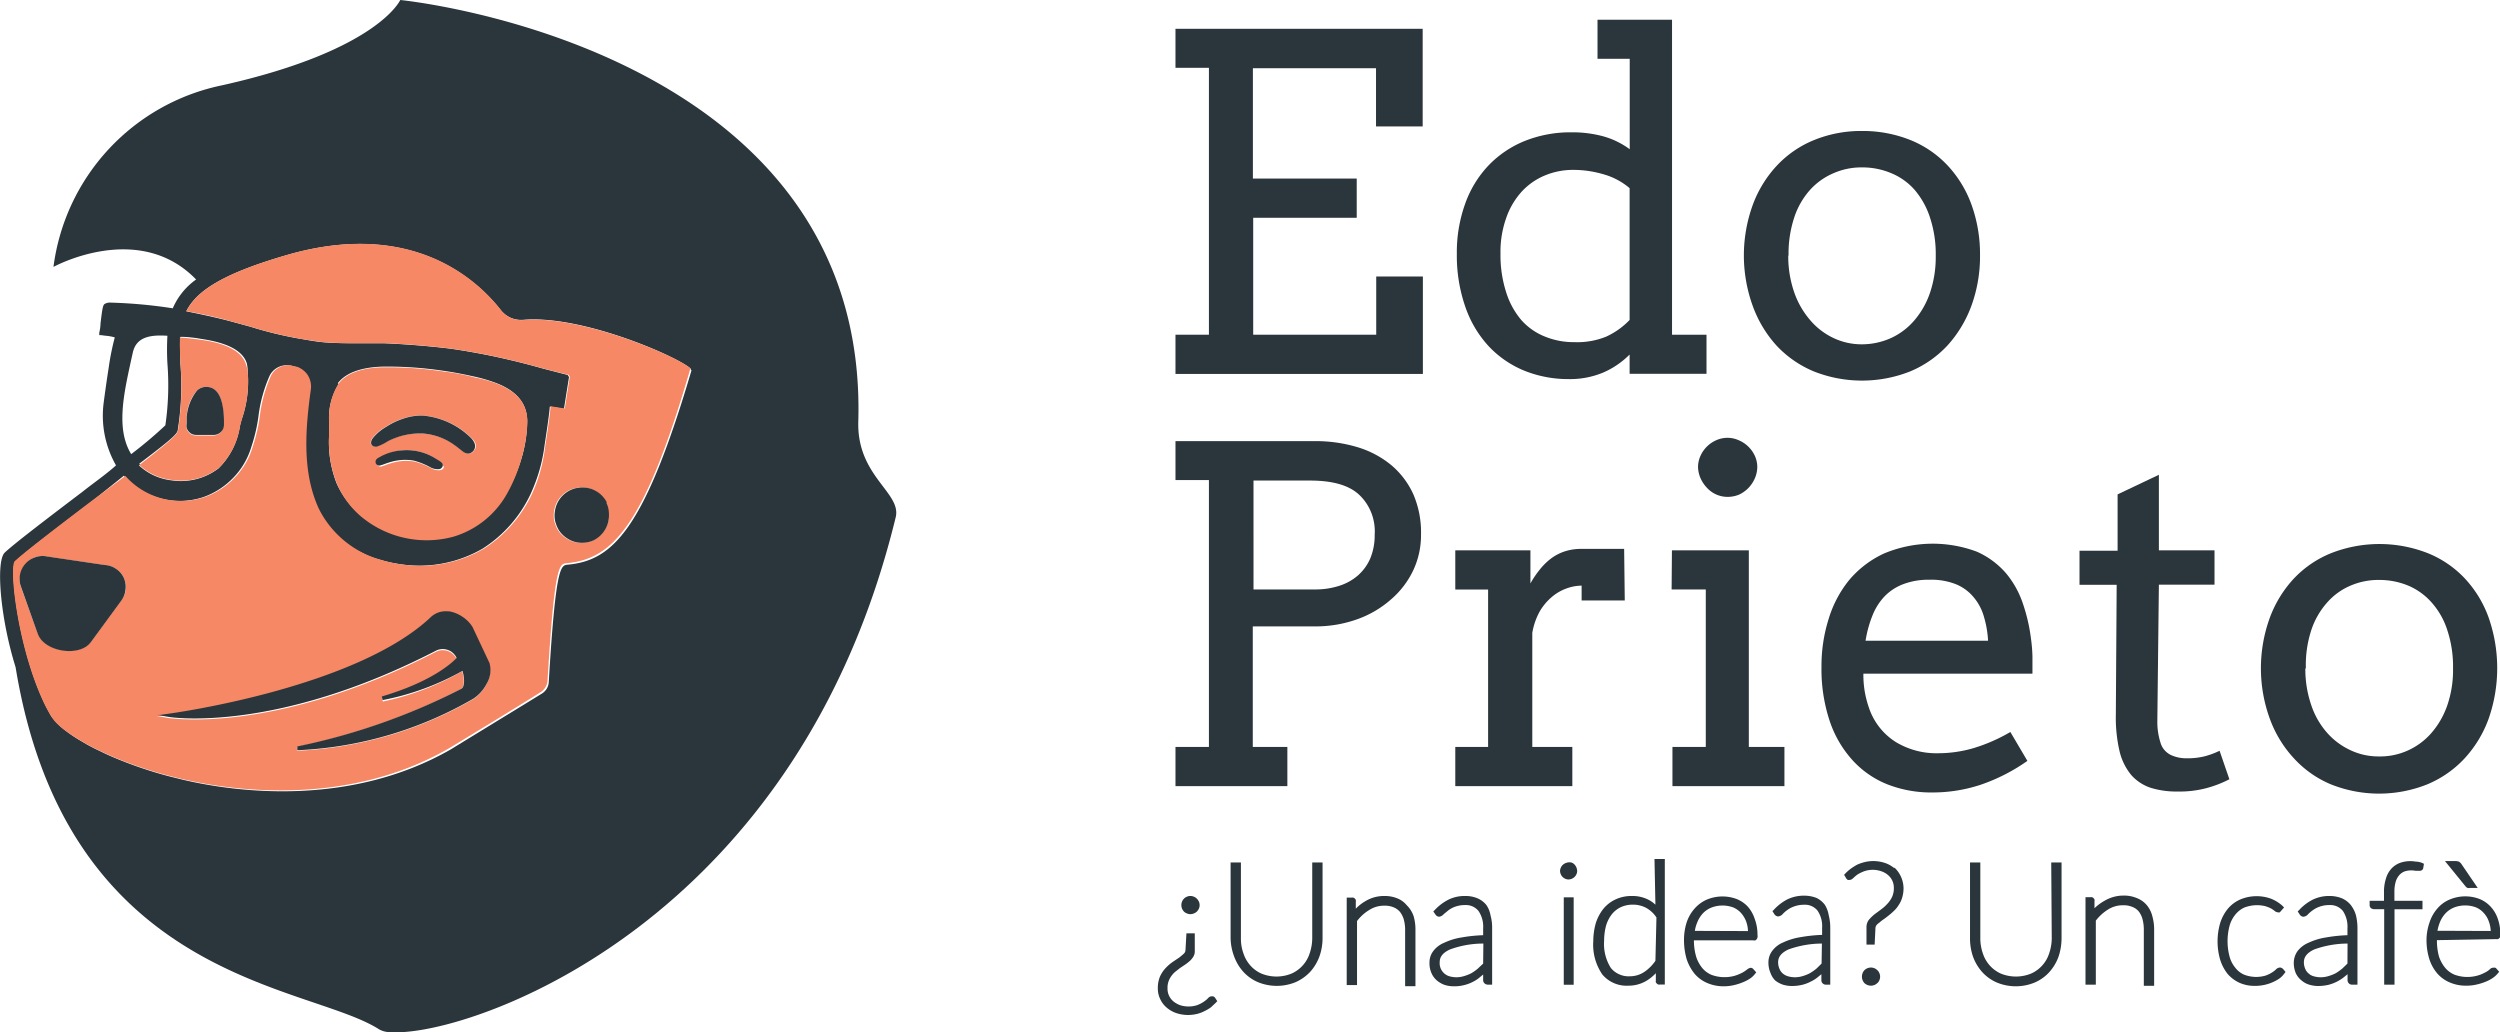 <svg xmlns="http://www.w3.org/2000/svg" viewBox="0 0 242.22 100"><defs><style>.cls-1{fill:none;}.cls-2{fill:#2a363b;}.cls-3{fill:#f68865;}</style></defs><title>logo_bigicon</title><g id="Capa_2" data-name="Capa 2"><g id="Capa_1-2" data-name="Capa 1"><path class="cls-1" d="M131.68,48c-1-.93-2.58-1.38-4.78-1.38l-5.46,0V57.11h6a7.46,7.46,0,0,0,2.3-.35,5.1,5.1,0,0,0,1.81-1,4.65,4.65,0,0,0,1.2-1.65,5.82,5.82,0,0,0,.43-2.29,4.94,4.94,0,0,0-.33-2.09A4.79,4.79,0,0,0,131.68,48Z"/><path class="cls-1" d="M225.47,71a6.86,6.86,0,0,0,2.27,1.73,6.37,6.37,0,0,0,2.75.6,6.53,6.53,0,0,0,2.81-.58A6.65,6.65,0,0,0,235.59,71a8.18,8.18,0,0,0,1.53-2.71,10.57,10.57,0,0,0,.55-3.57,11.22,11.22,0,0,0-.55-3.68,7.41,7.41,0,0,0-1.52-2.69,6.27,6.27,0,0,0-2.27-1.64,7.29,7.29,0,0,0-2.84-.55,6.82,6.82,0,0,0-2.75.55,6.27,6.27,0,0,0-2.27,1.64,7.61,7.61,0,0,0-1.54,2.69,10.93,10.93,0,0,0-.52,3.68h0a10.73,10.73,0,0,0,.57,3.55A7.76,7.76,0,0,0,225.47,71Z"/><path class="cls-1" d="M13.61,45c3.15-2.45,3.57-2.91,3.64-3.28a27.47,27.47,0,0,0,.23-6.47c-.05-.9-.05-1.73-.05-2.5h.31c.49.05,1.07.11,1.68.2,1.84.24,4,.85,4.46,2.4A3.71,3.71,0,0,1,24,36a3.82,3.82,0,0,0-.16-.73c-.48-1.55-2.62-2.13-4.46-2.4a12.52,12.52,0,0,0-1.68-.19h-.31c0,.76,0,1.59,0,2.5a26.88,26.88,0,0,1-.24,6.46c0,.42-.45.84-3.71,3.29Z"/><path class="cls-1" d="M12.15,42.7A5.34,5.34,0,0,0,12.71,44q1.72-1.28,3.31-2.71a26.84,26.84,0,0,0,.2-6,24,24,0,0,1,0-2.68c-1.49-.09-3,0-3.35,1.62l-.19.85c-.52,2.39-1.23,5.38-.52,7.66Z"/><path class="cls-1" d="M52.85,43.23c0-.08.45-2.86.52-3.85C53.3,40.37,52.86,43.17,52.85,43.23Z"/><path class="cls-1" d="M58,47.77a3.1,3.1,0,0,0-.69-.38,2.76,2.76,0,0,0-1.17-.15,2.76,2.76,0,0,1,1.17.15A3.1,3.1,0,0,1,58,47.77Z"/><path class="cls-1" d="M139.53,93.22a1.32,1.32,0,0,0,.91,1.36,2.45,2.45,0,0,0,1.42,0,3.92,3.92,0,0,0,.74-.29,4.61,4.61,0,0,0,.62-.44l.52-.49,0-1.94a9.35,9.35,0,0,0-3.23.57C139.85,92.3,139.53,92.69,139.53,93.22Z"/><path class="cls-1" d="M21.35,41.89a1,1,0,0,1-.69.27H19a1.1,1.1,0,0,1-.4-.08,1.08,1.08,0,0,1-.32-.24,1,1,0,0,1-.2-.35,1,1,0,0,1,0-.39v0a1.09,1.09,0,0,0,0,.4.94.94,0,0,0,.2.35,1.08,1.08,0,0,0,.32.24,1.1,1.1,0,0,0,.4.08h1.69a1,1,0,0,0,1-.93c0-.18,0-.36,0-.56,0,.18,0,.35,0,.51A.94.94,0,0,1,21.35,41.89Z"/><path class="cls-1" d="M45.87,67.7a37.19,37.19,0,0,1-17.07,5v-.33h0v.37a37.2,37.2,0,0,0,17.08-5,3.74,3.74,0,0,0,1.3-1.48A3.78,3.78,0,0,1,45.87,67.7Z"/><path class="cls-1" d="M37.25,33.23H34.74c-1.19,0-2.43,0-3.63-.12q-.62-.07-1.23-.18.61.1,1.23.18c1.2.12,2.44.12,3.63.12h2.51c2.07.09,4.23.26,6.38.52,1.34.19,2.68.43,4,.7-1.33-.27-2.67-.51-4-.7C41.56,33.49,39.41,33.32,37.25,33.23Z"/><path class="cls-1" d="M32.78,37.14c1-1.27,2.94-1.58,4.44-1.58A35.84,35.84,0,0,1,43,36c1,.14,2,.33,3,.56a12.45,12.45,0,0,1,2.2.62A15.12,15.12,0,0,0,46,36.48c-1-.22-2-.42-3-.56a36.89,36.89,0,0,0-5.75-.4c-1.5,0-3.48.32-4.44,1.59h0a6.2,6.2,0,0,0-.92,3.55A6.25,6.25,0,0,1,32.78,37.14Z"/><path class="cls-1" d="M42.5,45.49a1.46,1.46,0,0,1-.77-.18,7.24,7.24,0,0,0-1.61-.65,4.8,4.8,0,0,0-1.69,0,5.58,5.58,0,0,0-.78.2c-.25.07-.49.19-.75.25a.36.36,0,0,1-.29,0,.41.41,0,0,1-.18-.19v0a.4.4,0,0,0,.49.23c.26-.07.51-.19.75-.26a7.44,7.44,0,0,1,.78-.2,4.8,4.8,0,0,1,1.69,0,7.24,7.24,0,0,1,1.61.65,1.37,1.37,0,0,0,.77.18c.22,0,.45-.08.42-.38v0A.41.41,0,0,1,42.5,45.49Z"/><path class="cls-1" d="M36,42.55a.44.44,0,0,0,.08-.11,4.75,4.75,0,0,1,1.28-1.08,7.17,7.17,0,0,1,1.7-.81,5.29,5.29,0,0,1,1.89-.28h0a5.4,5.4,0,0,0-1.91.28,7.17,7.17,0,0,0-1.7.81,4.75,4.75,0,0,0-1.28,1.08.44.44,0,0,1-.08.11.79.79,0,0,0-.08.26.47.47,0,0,0,0,.17h0a.41.41,0,0,1,0-.16A.71.71,0,0,1,36,42.55Z"/><path class="cls-1" d="M32.62,46.84A8.65,8.65,0,0,0,34.93,50,8.65,8.65,0,0,1,32.62,46.84Z"/><path class="cls-1" d="M28.83,32.75a37.29,37.29,0,0,1-4.55-1.12A37.29,37.29,0,0,0,28.83,32.75Z"/><path class="cls-1" d="M45.44,44a.89.89,0,0,1-.56-.2c-.29-.22-.56-.45-.85-.65A6,6,0,0,0,40.94,42,6.09,6.09,0,0,1,44,43.16c.29.21.56.43.85.65a.89.89,0,0,0,.56.2.7.7,0,0,0,.32-.13.75.75,0,0,0,.23-.27.11.11,0,0,1,0,0,.67.67,0,0,1-.22.25A.71.71,0,0,1,45.44,44Z"/><path class="cls-1" d="M49,47.88a8.83,8.83,0,0,1-5.1,4,9.91,9.91,0,0,1-9-2,9.91,9.91,0,0,0,9,2,8.83,8.83,0,0,0,5.1-4A15.38,15.38,0,0,0,50.64,44h0A15.38,15.38,0,0,1,49,47.88Z"/><path class="cls-1" d="M53.7,49.5a2.65,2.65,0,0,1,.67-1.41,2.73,2.73,0,0,1,1.35-.79l.39-.06-.39.06a2.73,2.73,0,0,0-1.35.79,2.65,2.65,0,0,0-.67,1.41,2.48,2.48,0,0,0,0,.9A2.48,2.48,0,0,1,53.7,49.5Z"/><path class="cls-1" d="M18.08,40.43a4.59,4.59,0,0,1,1-2.59A4.17,4.17,0,0,0,18.08,40.43Z"/><path class="cls-1" d="M18.05,30.17c1.47.26,2.93.57,4.4,1-1.47-.39-2.93-.7-4.4-1Z"/><path class="cls-1" d="M54.18,51.49a1.68,1.68,0,0,1-.2-.34,1.68,1.68,0,0,0,.2.34,2.63,2.63,0,0,0,.66.63A2.63,2.63,0,0,1,54.18,51.49Z"/><path class="cls-1" d="M175.37,31a6.71,6.71,0,0,0,2.28,1.71,6.36,6.36,0,0,0,2.75.62,6.92,6.92,0,0,0,2.83-.6,6.58,6.58,0,0,0,2.27-1.71,8.14,8.14,0,0,0,1.53-2.7,10.83,10.83,0,0,0,.55-3.57A11.22,11.22,0,0,0,187,21.1a7.85,7.85,0,0,0-1.52-2.7,6.11,6.11,0,0,0-2.27-1.62,7.12,7.12,0,0,0-2.84-.56,6.64,6.64,0,0,0-2.75.56,6.47,6.47,0,0,0-2.28,1.62,7.56,7.56,0,0,0-1.54,2.7,11.21,11.21,0,0,0-.54,3.68h0a10.69,10.69,0,0,0,.57,3.55A8.24,8.24,0,0,0,175.37,31Z"/><path class="cls-1" d="M223.22,93.22a1.57,1.57,0,0,0,.13.65,1.12,1.12,0,0,0,.33.45,1.17,1.17,0,0,0,.46.26,2.49,2.49,0,0,0,1.43,0,3.92,3.92,0,0,0,.74-.29,5.35,5.35,0,0,0,.62-.44l.51-.49,0-1.94a9.59,9.59,0,0,0-3.23.57C223.56,92.3,223.22,92.69,223.22,93.22Z"/><path class="cls-1" d="M15.74,48.37a7.4,7.4,0,0,0,2,.2,7.12,7.12,0,0,1-2-.2,7.2,7.2,0,0,1-3.5-2c-.08-.07-.13-.16-.21-.24l0,0,.2.22A7.17,7.17,0,0,0,15.74,48.37Z"/><path class="cls-1" d="M159.43,88h0a2.69,2.69,0,0,0-1.25-.31,2.79,2.79,0,0,0-1.24.26,2.53,2.53,0,0,0-.87.72,3.4,3.4,0,0,0-.53,1.08,5.78,5.78,0,0,0-.18,1.43,4.36,4.36,0,0,0,.65,2.64,2.17,2.17,0,0,0,.84.63,2.14,2.14,0,0,0,1,.18,2.5,2.5,0,0,0,1.4-.42,4,4,0,0,0,1.08-1.08v-4.2A2.85,2.85,0,0,0,159.43,88Z"/><path class="cls-1" d="M36.93,54.27a12,12,0,0,0,1.85.41,12.22,12.22,0,0,0,8.07-1.52,12.22,12.22,0,0,1-8.09,1.5,13,13,0,0,1-1.85-.41,9.57,9.57,0,0,1-3.61-1.86,9.46,9.46,0,0,1-.74-.68,10,10,0,0,0,.76.7A9.57,9.57,0,0,0,36.93,54.27Z"/><path class="cls-1" d="M59,49.81h0s0,0,0-.05S59,49.79,59,49.81Z"/><path class="cls-1" d="M240.59,88.4a2.09,2.09,0,0,0-.75-.53,3,3,0,0,0-2.07,0,2.38,2.38,0,0,0-.83.54,2.79,2.79,0,0,0-.57.87,4.44,4.44,0,0,0-.25.86l5.16,0a2.83,2.83,0,0,0-.18-.91A2.3,2.3,0,0,0,240.59,88.4Z"/><path class="cls-1" d="M54.9,54.67c-.67.07-1.15.11-1.82,11.36a1.34,1.34,0,0,1-.2.65,1.44,1.44,0,0,1-.49.49c-1.89,1.21-8.17,5-8.79,5.39-9.67,5.6-20.63,4.24-26,3,5.35,1.26,16.31,2.63,26-2.94.63-.41,6.9-4.22,8.8-5.39a1.47,1.47,0,0,0,.48-.48,1.41,1.41,0,0,0,.2-.66c.67-11.25,1.16-11.29,1.83-11.36,4.38-.39,7.46-3.43,12-18.83h0C62.43,51.24,59.32,54.27,54.9,54.67Z"/><path class="cls-1" d="M28.69,35.53l-.29-.08a2,2,0,0,0-.64-.07,1.73,1.73,0,0,1,.6.07Z"/><path class="cls-1" d="M4.41,68.41c.18.35.36.69.55,1l.11.16L5,69.43C4.77,69.1,4.59,68.76,4.41,68.41Z"/><path class="cls-1" d="M147.39,31a6.05,6.05,0,0,0,2.27,1.63,7.36,7.36,0,0,0,2.89.55,7.43,7.43,0,0,0,3.06-.53A7.35,7.35,0,0,0,157.89,31V18.21a6.68,6.68,0,0,0-2.55-1.35,10.33,10.33,0,0,0-2.93-.42,7.07,7.07,0,0,0-2.73.54,6.37,6.37,0,0,0-2.23,1.57,7.34,7.34,0,0,0-1.51,2.55,9.76,9.76,0,0,0-.56,3.43,11.74,11.74,0,0,0,.54,3.73A7.7,7.7,0,0,0,147.39,31Z"/><path class="cls-1" d="M168.66,88.4a2.18,2.18,0,0,0-.75-.53,3,3,0,0,0-2.08,0,2.38,2.38,0,0,0-.83.54,2.76,2.76,0,0,0-.56.87,3.55,3.55,0,0,0-.25.86l5.15,0a3.12,3.12,0,0,0-.17-.91A2.71,2.71,0,0,0,168.66,88.4Z"/><path class="cls-1" d="M44.3,63.84a0,0,0,0,0,0,0c-.44.46-2.4,2.29-7.24,3.71v0C41.94,66.13,43.89,64.28,44.3,63.84Z"/><path class="cls-1" d="M192.19,59.72a5,5,0,0,0-1-1.87,4.35,4.35,0,0,0-1.69-1.24,6.45,6.45,0,0,0-2.57-.44,6.87,6.87,0,0,0-2.5.41,5,5,0,0,0-1.82,1.16,5.76,5.76,0,0,0-1.2,1.87,11.17,11.17,0,0,0-.68,2.47H192.6A10,10,0,0,0,192.19,59.72Z"/><path class="cls-1" d="M41.79,59.81a2.11,2.11,0,0,1,.82-.47,2.22,2.22,0,0,1,.81-.08,2.1,2.1,0,0,0-1.68.51c-7.28,6.89-25.17,9.36-25.36,9.36l-1.12.12.28,0,.9-.13C16.62,69.15,34.52,66.71,41.79,59.81Z"/><polygon class="cls-1" points="11.73 58.19 11.74 58.18 11.74 58.18 11.74 58.18 11.73 58.19"/><polygon class="cls-1" points="55.02 36.3 52.74 35.71 55.02 36.3 55.1 36.3 55.1 36.3 55.02 36.3"/><path class="cls-1" d="M172.28,93.22a1.57,1.57,0,0,0,.13.65,1.2,1.2,0,0,0,.32.45,1.45,1.45,0,0,0,.47.26,2.49,2.49,0,0,0,1.43,0,3.83,3.83,0,0,0,.73-.29,5.47,5.47,0,0,0,.63-.44l.5-.49,0-1.94a9.65,9.65,0,0,0-3.24.57C172.62,92.3,172.28,92.69,172.28,93.22Z"/><path class="cls-1" d="M1.9,56.2a2.35,2.35,0,0,0,.1.59l1.66,4.63L2,56.75A2.05,2.05,0,0,1,1.9,56.2Z"/><path class="cls-2" d="M38.78,0S36.63,4.88,21.54,8.26A20.68,20.68,0,0,0,5.18,25.86S13.43,21.32,19,27.08a6.63,6.63,0,0,0-2.26,2.79,48,48,0,0,0-6-.55,1,1,0,0,0-.6.13c-.17.11-.23.44-.4,1.89a4.1,4.1,0,0,1-.12.88l0,.25h.17l.45.06a4.4,4.4,0,0,1,.88.16,25.14,25.14,0,0,0-.58,2.87c-.23,1.47-.45,3.1-.49,3.42a9.72,9.72,0,0,0,1.19,6.11C10.23,46,9,46.84,8,47.64c-3.43,2.6-6.67,5.07-7.54,5.9S0,59.8,1.51,64.64c5,30.5,28.29,30.65,35.22,35.09a2.14,2.14,0,0,0,1,.27H39c8.8-.51,38.48-11.73,47.77-49.83.66-2.43-3.79-4-3.61-9.37C84.17,4.44,38.78,0,38.78,0ZM17.23,41.6a26.88,26.88,0,0,0,.24-6.46c0-.91-.08-1.74,0-2.5h.31a12.52,12.52,0,0,1,1.68.19c1.84.27,4,.85,4.46,2.4A3.82,3.82,0,0,1,24,36a11.21,11.21,0,0,1-.6,4.67l-.16.6a7.2,7.2,0,0,1-2.07,4.11,6,6,0,0,1-4.55,1.16,5.55,5.55,0,0,1-3.15-1.44l.11-.09-.09-.08C16.78,42.44,17.23,42,17.23,41.6ZM12.68,35l.19-.85c.36-1.6,1.86-1.71,3.35-1.62a24,24,0,0,0,0,2.68,26.84,26.84,0,0,1-.2,6Q14.43,42.7,12.71,44a5.34,5.34,0,0,1-.56-1.27h0C11.45,40.42,12.16,37.43,12.68,35ZM67,35.88c-4.54,15.4-7.62,18.44-12,18.83-.67.07-1.16.11-1.83,11.36a1.41,1.41,0,0,1-.2.66,1.47,1.47,0,0,1-.48.48c-1.9,1.17-8.17,5-8.8,5.39-9.71,5.57-20.67,4.2-26,2.94l-1.29-.32a39.45,39.45,0,0,1-5.56-1.91c-.32-.14-.63-.28-.93-.43l-.79-.38-.68-.36-.78-.46a13.76,13.76,0,0,1-1.23-.83,7.43,7.43,0,0,1-.9-.78l0,0a3.15,3.15,0,0,1-.35-.43L5,69.43c-.19-.33-.37-.67-.55-1-2.62-5.29-3.53-13.09-3-14,.8-.79,4.12-3.32,7.35-5.77L12,46.09v0l0,0c.08.08.13.17.21.24a7.2,7.2,0,0,0,3.5,2,7.12,7.12,0,0,0,2,.2,7.28,7.28,0,0,0,2-.37,7.48,7.48,0,0,0,2.91-1.89,7.26,7.26,0,0,0,1.74-3,15.93,15.93,0,0,0,.69-3,13.74,13.74,0,0,1,1.08-3.88,1.84,1.84,0,0,1,1.55-1,2,2,0,0,1,.64.07l.29.08.07,0,.11.05a2.13,2.13,0,0,1,.82.64,2.08,2.08,0,0,1,.38,1.49c-.55,4-.84,8,.74,11.5a9.51,9.51,0,0,0,2.49,3.16,9.57,9.57,0,0,0,3.61,1.86,13,13,0,0,0,1.85.41,12.22,12.22,0,0,0,8.09-1.5h0a12.64,12.64,0,0,0,4.64-5.29c.17-.37.32-.74.46-1.11a15.84,15.84,0,0,0,.88-3.51h0c0-.06.45-2.86.52-3.85v0l1.37.22.49-3.08-.13-.2H55l-2.28-.59-.29-.08c-1.59-.45-3.2-.84-4.81-1.18-1.33-.27-2.67-.51-4-.7-2.15-.26-4.31-.43-6.38-.52H34.74c-1.19,0-2.43,0-3.63-.12q-.62-.07-1.23-.18t-1.05-.18a37.29,37.29,0,0,1-4.55-1.12l-1.83-.5c-1.47-.39-2.93-.7-4.4-1h0c1-2,3.6-3.69,10-5.52C40.12,21.26,46.33,27.29,48.48,30a2.54,2.54,0,0,0,1,.79,2.59,2.59,0,0,0,1.29.19c5.73-.45,14.92,3.59,16.16,4.75l0,.1ZM32.74,37.11c1-1.27,2.94-1.56,4.44-1.59a36.89,36.89,0,0,1,5.75.4c1,.14,2,.34,3,.56a15.12,15.12,0,0,1,2.24.67c1.6.64,2.91,1.71,2.91,3.69A13.22,13.22,0,0,1,50.64,44h0A15.38,15.38,0,0,1,49,47.88a8.83,8.83,0,0,1-5.1,4,9.91,9.91,0,0,1-9-2,8.65,8.65,0,0,1-2.31-3.11A11.41,11.41,0,0,1,32,44.57v0a10.55,10.55,0,0,1-.12-1.13s0,0,0,0a10.84,10.84,0,0,1,0-1.14s0,0,0,0v-.3c0-.2,0-.41,0-.62v-.1c0-.16,0-.33,0-.49a6.2,6.2,0,0,1,.92-3.55Z"/><path class="cls-3" d="M50.81,31a2.59,2.59,0,0,1-1.29-.19,2.54,2.54,0,0,1-1-.79c-2.15-2.75-8.36-8.78-20.47-5.39-6.36,1.83-8.94,3.48-10,5.52h0c1.47.26,2.93.57,4.4,1l1.83.5a37.29,37.29,0,0,0,4.55,1.12q.53.11,1.05.18t1.23.18c1.2.12,2.44.12,3.63.12h2.51c2.16.09,4.31.26,6.38.52,1.34.19,2.68.43,4,.7,1.61.34,3.22.73,4.81,1.18l.29.08L55,36.3h.08l.13.2-.49,3.08-1.37-.22v0c-.07,1-.51,3.77-.52,3.85h0A15.84,15.84,0,0,1,52,46.75c-.14.37-.29.74-.46,1.11a12.64,12.64,0,0,1-4.64,5.29h0a12.22,12.22,0,0,1-8.07,1.52,12,12,0,0,1-1.85-.41,9.57,9.57,0,0,1-3.61-1.86,10,10,0,0,1-.76-.7,9.43,9.43,0,0,1-1.75-2.48c-1.58-3.5-1.29-7.54-.74-11.5a2.08,2.08,0,0,0-.38-1.49,2.13,2.13,0,0,0-.82-.64l-.11-.05-.07,0-.33-.08a1.73,1.73,0,0,0-.6-.07,1.84,1.84,0,0,0-1.55,1,13.74,13.74,0,0,0-1.08,3.88,15.93,15.93,0,0,1-.69,3,7.26,7.26,0,0,1-1.74,3,7.48,7.48,0,0,1-2.91,1.89,7.28,7.28,0,0,1-2,.37,7.4,7.4,0,0,1-2-.2,7.17,7.17,0,0,1-3.49-2l-.2-.22v0L8.75,48.63c-3.23,2.45-6.55,5-7.35,5.77-.52.92.39,8.72,3,14,.18.35.36.69.55,1l.11.16a3.15,3.15,0,0,0,.35.43l0,0a7.43,7.43,0,0,0,.9.78,13.76,13.76,0,0,0,1.23.83l.78.46.68.36.79.38c.3.15.61.29.93.43a39.45,39.45,0,0,0,5.56,1.91l1.29.32c5.35,1.26,16.31,2.62,26-3,.62-.37,6.9-4.18,8.79-5.39a1.44,1.44,0,0,0,.49-.49,1.34,1.34,0,0,0,.2-.65c.67-11.25,1.15-11.29,1.82-11.36,4.42-.4,7.53-3.43,12-18.8l0-.1C65.73,34.61,56.54,30.57,50.81,31ZM11.74,58.18h0l-2.93,4c-1,1.39-4.09,1-5-.48a1.77,1.77,0,0,1-.15-.31L2,56.79a2.35,2.35,0,0,1-.1-.59A2.28,2.28,0,0,1,2,55.62a2.16,2.16,0,0,1,.51-1A2.13,2.13,0,0,1,3.4,54a2.07,2.07,0,0,1,1.13-.08l5.6.83a2.11,2.11,0,0,1,1.09.36A2.07,2.07,0,0,1,12,56a2.09,2.09,0,0,1,.19,1.13A2.18,2.18,0,0,1,11.74,58.18Zm35.41,8.08a3.74,3.74,0,0,1-1.3,1.48,37.2,37.2,0,0,1-17.08,5v-.37h0v0a62.39,62.39,0,0,0,15.91-5.61c.26-.13.36-.84.1-1.73a25.57,25.57,0,0,1-7.69,2.94L37,67.57h0v0c4.84-1.42,6.8-3.25,7.24-3.71a1.39,1.39,0,0,0-.33-.46,1.36,1.36,0,0,0-.5-.31,1.49,1.49,0,0,0-.59-.09,1.42,1.42,0,0,0-.57.15c-15.68,8.09-25.81,6.4-25.85,6.43l-1.17-.2.27,0-.28,0,1.12-.12c.19,0,18.08-2.47,25.36-9.36a2.1,2.1,0,0,1,1.68-.51h.14a3.23,3.23,0,0,1,1.26.51,3.29,3.29,0,0,1,1,1l1.65,3.55A2.56,2.56,0,0,1,47.15,66.26ZM59,49.81a2.68,2.68,0,0,1-1.57,2.54,2.72,2.72,0,0,1-1.54.21,2.57,2.57,0,0,1-1.08-.44,2.63,2.63,0,0,1-.66-.63,1.68,1.68,0,0,1-.2-.34,1.94,1.94,0,0,1-.15-.36,1.9,1.9,0,0,1-.11-.39,2.48,2.48,0,0,1,0-.9,2.65,2.65,0,0,1,.67-1.41,2.73,2.73,0,0,1,1.35-.79l.39-.06a2.76,2.76,0,0,1,1.17.15,3.1,3.1,0,0,1,.69.38,2.71,2.71,0,0,1,.55.57c.07.09.12.19.18.28l0,.05a.36.36,0,0,0,0,.09,2.86,2.86,0,0,1,.15.41,2.91,2.91,0,0,1,.1.59s0,0,0,.05Z"/><path class="cls-3" d="M19.42,32.92c-.61-.09-1.19-.15-1.68-.2h-.31c0,.77,0,1.6.05,2.5a27.47,27.47,0,0,1-.23,6.47c-.07.37-.49.83-3.64,3.28l-.11.09a5.55,5.55,0,0,0,3.15,1.44,6,6,0,0,0,4.55-1.16,7.2,7.2,0,0,0,2.07-4.11l.16-.6A11.21,11.21,0,0,0,24,36a3.71,3.71,0,0,0-.15-.64C23.4,33.77,21.26,33.16,19.42,32.92Zm2.24,8.35a1,1,0,0,1-1,.93H19a1.1,1.1,0,0,1-.4-.08,1.08,1.08,0,0,1-.32-.24.94.94,0,0,1-.2-.35,1.09,1.09,0,0,1,0-.4v-.05c0-.14,0-.3,0-.46a.13.13,0,0,0,0-.06.59.59,0,0,1,0-.13,4.17,4.17,0,0,1,1-2.59,1.28,1.28,0,0,1,1-.35c1.33.08,1.58,1.87,1.58,3.22C21.67,40.91,21.67,41.09,21.66,41.27Z"/><path class="cls-3" d="M43,36a35.84,35.84,0,0,0-5.76-.41c-1.5,0-3.48.31-4.44,1.58a6.25,6.25,0,0,0-.92,3.52c0,.16,0,.33,0,.49v.1c0,.21,0,.42,0,.62v.3s0,0,0,0a10.84,10.84,0,0,0,0,1.14s0,0,0,0A10.55,10.55,0,0,0,32,44.54v0a11.41,11.41,0,0,0,.62,2.27A8.65,8.65,0,0,0,34.93,50a9.91,9.91,0,0,0,9,2,8.83,8.83,0,0,0,5.1-4A15.38,15.38,0,0,0,50.64,44h0a13.22,13.22,0,0,0,.46-3.12c0-2-1.31-3.05-2.91-3.69a12.45,12.45,0,0,0-2.2-.62C45,36.3,44,36.11,43,36Zm0,9.18c0,.3-.2.35-.42.38a1.37,1.37,0,0,1-.77-.18,7.24,7.24,0,0,0-1.61-.65,4.8,4.8,0,0,0-1.69,0,7.44,7.44,0,0,0-.78.2c-.24.07-.49.19-.75.26a.4.4,0,0,1-.49-.23v0h0a.48.48,0,0,1,0-.29.55.55,0,0,1,.19-.21l.32-.18A5.11,5.11,0,0,1,39,43.63a5.26,5.26,0,0,1,3.23.83c.23.14.64.35.67.6,0,0,0,0,0,.07ZM46,43.55h0a.11.11,0,0,0,0,0,.75.75,0,0,1-.23.27.7.7,0,0,1-.32.13.89.89,0,0,1-.56-.2c-.29-.22-.56-.44-.85-.65A6.09,6.09,0,0,0,40.94,42h0a6.83,6.83,0,0,0-3.41.74,4.61,4.61,0,0,1-1.07.52h-.12a.48.48,0,0,1-.32-.13.51.51,0,0,1-.09-.16h0a.47.47,0,0,1,0-.17.79.79,0,0,1,.08-.26.44.44,0,0,0,.08-.11,4.75,4.75,0,0,1,1.28-1.08,7.17,7.17,0,0,1,1.7-.81,5.4,5.4,0,0,1,1.91-.28h0a7.56,7.56,0,0,1,4.68,2.16,1.54,1.54,0,0,1,.36.44.76.76,0,0,1,0,.68Z"/><path class="cls-2" d="M58.92,49.17a2.86,2.86,0,0,0-.15-.41.36.36,0,0,1,0-.09l0-.05c-.06-.09-.11-.19-.18-.28a2.71,2.71,0,0,0-.55-.57,3.1,3.1,0,0,0-.69-.38,2.76,2.76,0,0,0-1.17-.15l-.39.06a2.73,2.73,0,0,0-1.35.79,2.65,2.65,0,0,0-.67,1.41,2.48,2.48,0,0,0,0,.9,1.9,1.9,0,0,0,.11.39,1.94,1.94,0,0,0,.15.36,1.68,1.68,0,0,0,.2.34,2.63,2.63,0,0,0,.66.63,2.57,2.57,0,0,0,1.08.44,2.72,2.72,0,0,0,1.54-.21A2.68,2.68,0,0,0,59,49.81s0,0,0-.05A2.91,2.91,0,0,0,58.92,49.17Z"/><path class="cls-2" d="M11.22,55.1a2.11,2.11,0,0,0-1.09-.36l-5.6-.83A2.07,2.07,0,0,0,3.4,54a2.13,2.13,0,0,0-.94.62,2.16,2.16,0,0,0-.51,1,2.28,2.28,0,0,0-.05.58,2.05,2.05,0,0,0,.1.55l1.66,4.67a1.77,1.77,0,0,0,.15.31c.91,1.51,4,1.87,5,.48l2.93-4h0a2.18,2.18,0,0,0,.42-1.07A2.09,2.09,0,0,0,12,56,2.07,2.07,0,0,0,11.22,55.1Z"/><path class="cls-2" d="M45.78,60.74a3.29,3.29,0,0,0-1-1,3.23,3.23,0,0,0-1.26-.51h-.14a2.22,2.22,0,0,0-.81.08,2.11,2.11,0,0,0-.82.47c-7.27,6.9-25.17,9.34-25.35,9.36l-.9.13-.27,0,1.17.2s10.17,1.66,25.85-6.43a1.42,1.42,0,0,1,.57-.15,1.49,1.49,0,0,1,.59.09,1.36,1.36,0,0,1,.5.31,1.39,1.39,0,0,1,.33.46,0,0,0,0,1,0,0c-.41.44-2.36,2.29-7.25,3.73h0l.08.35A25.57,25.57,0,0,0,44.81,65c.26.89.16,1.6-.1,1.73A62.39,62.39,0,0,1,28.8,72.32v.37a37.19,37.19,0,0,0,17.07-5,3.78,3.78,0,0,0,1.28-1.44,2.56,2.56,0,0,0,.28-2Z"/><path class="cls-2" d="M20.09,37.49a1.28,1.28,0,0,0-1,.35,4.59,4.59,0,0,0-1,2.59.59.59,0,0,0,0,.13.13.13,0,0,1,0,.06c0,.16,0,.32,0,.46v0a1,1,0,0,0,0,.39,1,1,0,0,0,.2.35,1.08,1.08,0,0,0,.32.24,1.1,1.1,0,0,0,.4.08h1.69a1,1,0,0,0,.69-.27.94.94,0,0,0,.31-.67c0-.16,0-.33,0-.51C21.67,39.36,21.42,37.57,20.09,37.49Z"/><path class="cls-2" d="M45.63,42.43A7.56,7.56,0,0,0,41,40.27h0a5.29,5.29,0,0,0-1.89.28,7.17,7.17,0,0,0-1.7.81,4.75,4.75,0,0,0-1.28,1.08.44.44,0,0,1-.08.11.71.71,0,0,0-.09.28.41.41,0,0,0,0,.16.51.51,0,0,0,.09.16.48.48,0,0,0,.32.13h.12a4.61,4.61,0,0,0,1.07-.52A6.83,6.83,0,0,1,40.94,42h0A6,6,0,0,1,44,43.1c.29.2.56.43.85.65a.89.89,0,0,0,.56.2.71.71,0,0,0,.32-.14.67.67,0,0,0,.22-.25h0a.76.76,0,0,0,0-.68A1.54,1.54,0,0,0,45.63,42.43Z"/><path class="cls-2" d="M42.26,44.46A5.26,5.26,0,0,0,39,43.63a5.11,5.11,0,0,0-2.08.58l-.32.18a.55.55,0,0,0-.19.21.48.48,0,0,0,0,.29h0a.41.41,0,0,0,.18.19.36.36,0,0,0,.29,0c.26-.06.5-.18.75-.25a5.58,5.58,0,0,1,.78-.2,4.8,4.8,0,0,1,1.69,0,7.24,7.24,0,0,1,1.61.65,1.46,1.46,0,0,0,.77.18.41.41,0,0,0,.42-.36s0-.05,0-.07C42.9,44.81,42.49,44.6,42.26,44.46Z"/><polygon class="cls-2" points="133.34 32.43 121.42 32.43 121.42 21.1 131.45 21.1 131.45 17.3 121.39 17.3 121.39 6.61 133.32 6.61 133.32 12.25 137.84 12.25 137.84 2.79 113.89 2.79 113.89 6.57 117.13 6.57 117.13 32.43 113.89 32.43 113.89 36.23 137.86 36.23 137.86 26.79 133.34 26.79 133.34 32.43"/><path class="cls-2" d="M144.25,33.56a9.84,9.84,0,0,0,3.45,2.36,11.41,11.41,0,0,0,4.31.81,8.3,8.3,0,0,0,3.31-.63,8.2,8.2,0,0,0,2.57-1.75v1.87h7.45V32.43H162V1.91h-7.22V5.7h3.12v8.76a7.82,7.82,0,0,0-2.63-1.27,11.41,11.41,0,0,0-3-.37,11.92,11.92,0,0,0-4.57.85,10.12,10.12,0,0,0-3.5,2.38,10.48,10.48,0,0,0-2.25,3.71,13.9,13.9,0,0,0-.8,4.82,15.14,15.14,0,0,0,.83,5.17A10.78,10.78,0,0,0,144.25,33.56Zm1.69-12.46a7.34,7.34,0,0,1,1.51-2.55A6.37,6.37,0,0,1,149.68,17a7.07,7.07,0,0,1,2.73-.54,10.33,10.33,0,0,1,2.93.42,6.68,6.68,0,0,1,2.55,1.35V31a7.35,7.35,0,0,1-2.28,1.62,7.43,7.43,0,0,1-3.06.53,7.36,7.36,0,0,1-2.89-.55A6.05,6.05,0,0,1,147.39,31a7.7,7.7,0,0,1-1.47-2.71,11.74,11.74,0,0,1-.54-3.73A9.76,9.76,0,0,1,145.94,21.1Z"/><path class="cls-2" d="M172.15,33.51a10.41,10.41,0,0,0,3.6,2.48,12.68,12.68,0,0,0,9.31,0,10.41,10.41,0,0,0,3.61-2.5A11.71,11.71,0,0,0,191,29.64a13.93,13.93,0,0,0,.84-4.91,14.1,14.1,0,0,0-.84-4.94,11.08,11.08,0,0,0-2.34-3.8,10.13,10.13,0,0,0-3.61-2.44,12.43,12.43,0,0,0-4.63-.86,12.1,12.1,0,0,0-4.61.86A10.22,10.22,0,0,0,172.2,16a11.28,11.28,0,0,0-2.37,3.83,14.35,14.35,0,0,0,0,9.84A11.52,11.52,0,0,0,172.15,33.51Zm1.14-8.73a11.21,11.21,0,0,1,.54-3.68,7.56,7.56,0,0,1,1.54-2.7,6.47,6.47,0,0,1,2.28-1.62,6.64,6.64,0,0,1,2.75-.56,7.12,7.12,0,0,1,2.84.56,6.11,6.11,0,0,1,2.27,1.62A7.85,7.85,0,0,1,187,21.1a11.22,11.22,0,0,1,.55,3.68,10.83,10.83,0,0,1-.55,3.57,8.14,8.14,0,0,1-1.53,2.7,6.58,6.58,0,0,1-2.27,1.71,6.92,6.92,0,0,1-2.83.6,6.36,6.36,0,0,1-2.75-.62A6.71,6.71,0,0,1,175.37,31a8.24,8.24,0,0,1-1.54-2.7,10.69,10.69,0,0,1-.57-3.55Z"/><path class="cls-2" d="M134.78,45.05a9.38,9.38,0,0,0-3.24-1.72,14.08,14.08,0,0,0-4.13-.59H113.89v3.77h3.24V72.37h-3.24v3.8h10.84v-3.8h-3.35V60.69h5.93a12,12,0,0,0,4.24-.71,10,10,0,0,0,3.24-1.92,8.55,8.55,0,0,0,2.15-2.83,8.05,8.05,0,0,0,.74-3.45,9.32,9.32,0,0,0-.75-3.9A8,8,0,0,0,134.78,45.05Zm-1.59,6.77a5.82,5.82,0,0,1-.43,2.29,4.65,4.65,0,0,1-1.2,1.65,5.1,5.1,0,0,1-1.81,1,7.46,7.46,0,0,1-2.3.35h-6V46.56l5.46,0c2.2,0,3.79.45,4.78,1.38a4.79,4.79,0,0,1,1.18,1.76A4.94,4.94,0,0,1,133.19,51.82Z"/><path class="cls-2" d="M157.42,58.18l-.06-5h-4.18a5.14,5.14,0,0,0-1.6.25,4.67,4.67,0,0,0-1.34.71,6.13,6.13,0,0,0-1.08,1.08,8.82,8.82,0,0,0-.88,1.31V53.32H141v3.8h3.18V72.37H141v3.8h11.34v-3.8h-3.88V61.32a6.54,6.54,0,0,1,.71-2.06,5.38,5.38,0,0,1,1.16-1.4,4.57,4.57,0,0,1,1.43-.84,4.37,4.37,0,0,1,1.48-.28v1.44Z"/><path class="cls-2" d="M164.52,45.25a2.83,2.83,0,0,0,.24,1.08,3.3,3.3,0,0,0,.63.94,2.7,2.7,0,0,0,.92.65,2.65,2.65,0,0,0,1.11.22,2.86,2.86,0,0,0,1.08-.22,3.09,3.09,0,0,0,.91-.65,3.27,3.27,0,0,0,.62-.94,2.87,2.87,0,0,0,.23-1.08,2.64,2.64,0,0,0-.23-1.07,3,3,0,0,0-1.58-1.53,2.65,2.65,0,0,0-2.16,0,3,3,0,0,0-1.54,1.53A2.64,2.64,0,0,0,164.52,45.25Z"/><polygon class="cls-2" points="162.04 72.37 162.04 76.17 172.89 76.17 172.89 72.37 169.44 72.37 169.44 53.32 161.99 53.32 161.96 57.11 165.27 57.11 165.27 72.37 162.04 72.37"/><path class="cls-2" d="M196.43,73.72l-1.65-2.8a16.51,16.51,0,0,1-3.55,1.56,12.27,12.27,0,0,1-3.46.5,7.59,7.59,0,0,1-4.08-1.08,6.28,6.28,0,0,1-2.61-3.32,10.13,10.13,0,0,1-.4-1.53,9.64,9.64,0,0,1-.14-1.78l16.38,0c0-.59,0-1,0-1.67a15,15,0,0,0-.14-1.7,16.81,16.81,0,0,0-.77-3.37,9.06,9.06,0,0,0-1.66-3,8.06,8.06,0,0,0-2.82-2.08,12.21,12.21,0,0,0-9,.18,9.8,9.8,0,0,0-3.36,2.56,11.06,11.06,0,0,0-2,3.79,15.15,15.15,0,0,0-.69,4.63,15.89,15.89,0,0,0,.81,5.29,10.7,10.7,0,0,0,2.23,3.79A9.14,9.14,0,0,0,182.88,76a11.58,11.58,0,0,0,4.31.78,14.8,14.8,0,0,0,4.72-.75A17.84,17.84,0,0,0,196.43,73.72Zm-15-14.11a5.76,5.76,0,0,1,1.2-1.87,5,5,0,0,1,1.82-1.16,6.87,6.87,0,0,1,2.5-.41,6.45,6.45,0,0,1,2.57.44,4.35,4.35,0,0,1,1.69,1.24,5,5,0,0,1,1,1.87,10,10,0,0,1,.41,2.36H180.75A11.17,11.17,0,0,1,181.43,59.61Z"/><path class="cls-2" d="M215.05,72.74a7.67,7.67,0,0,1-1.54.56,7,7,0,0,1-1.64.17,3.55,3.55,0,0,1-1.54-.32,2,2,0,0,1-.62-.48,1.83,1.83,0,0,1-.37-.67,6.62,6.62,0,0,1-.32-2.16l.15-13.19h5.39V53.32h-5.39V46l-4,1.9v5.46h-3.69v3.3h3.6L205,69.2a14.45,14.45,0,0,0,.36,3.59,5.69,5.69,0,0,0,1.14,2.31,4.37,4.37,0,0,0,1.88,1.23,8.49,8.49,0,0,0,2.61.36,10.19,10.19,0,0,0,2.75-.32A11,11,0,0,0,216,75.5Z"/><path class="cls-2" d="M222.26,73.48A10.15,10.15,0,0,0,225.85,76a12.59,12.59,0,0,0,9.31,0,10.41,10.41,0,0,0,3.61-2.5,11.41,11.41,0,0,0,2.34-3.84,14.86,14.86,0,0,0,0-9.85A11,11,0,0,0,238.77,56a10.1,10.1,0,0,0-3.61-2.43,12.84,12.84,0,0,0-9.24,0A10.22,10.22,0,0,0,222.3,56a11.3,11.3,0,0,0-2.37,3.82,14.3,14.3,0,0,0,0,9.85A11.32,11.32,0,0,0,222.26,73.48Zm1.15-8.73a10.93,10.93,0,0,1,.52-3.68,7.61,7.61,0,0,1,1.54-2.69,6.27,6.27,0,0,1,2.27-1.64,6.82,6.82,0,0,1,2.75-.55,7.29,7.29,0,0,1,2.84.55,6.27,6.27,0,0,1,2.27,1.64,7.41,7.41,0,0,1,1.52,2.69,11.22,11.22,0,0,1,.55,3.68,10.57,10.57,0,0,1-.55,3.57A8.18,8.18,0,0,1,235.59,71a6.65,6.65,0,0,1-2.29,1.71,6.53,6.53,0,0,1-2.81.58,6.37,6.37,0,0,1-2.75-.6A6.86,6.86,0,0,1,225.47,71a7.76,7.76,0,0,1-1.54-2.69,10.73,10.73,0,0,1-.57-3.55Z"/><path class="cls-2" d="M117.54,96.54a.34.34,0,0,0-.18,0c-.13,0-.23.07-.38.24a3,3,0,0,1-1,.61,2.7,2.7,0,0,1-1.64,0,2.3,2.3,0,0,1-.63-.35,1.61,1.61,0,0,1-.43-.54,1.57,1.57,0,0,1-.16-.74,1.8,1.8,0,0,1,.09-.65,2,2,0,0,1,.27-.53,2.19,2.19,0,0,1,.38-.42l.47-.37.48-.32a4.06,4.06,0,0,0,.46-.36,1.78,1.78,0,0,0,.35-.42,1,1,0,0,0,.14-.57V90.43h-.81l-.09,1.62a.52.52,0,0,1-.14.33c-.13.12-.28.25-.46.39l-.64.43a4.23,4.23,0,0,0-.68.59,3,3,0,0,0-.55.82,2.88,2.88,0,0,0-.21,1.16,2.34,2.34,0,0,0,.25,1.07,2.37,2.37,0,0,0,.65.82,2.82,2.82,0,0,0,.93.51,3.59,3.59,0,0,0,1.08.17,3.69,3.69,0,0,0,.87-.1,3.21,3.21,0,0,0,.73-.27,4,4,0,0,0,.63-.37l.47-.44.15-.16-.23-.35A.33.33,0,0,0,117.54,96.54Z"/><path class="cls-2" d="M115,88.5a.75.75,0,0,0,.33.07.77.77,0,0,0,.34-.07.79.79,0,0,0,.29-.18,1,1,0,0,0,.2-.29.84.84,0,0,0,0-.67,1,1,0,0,0-.2-.29.81.81,0,0,0-.29-.19.8.8,0,0,0-.34-.07.75.75,0,0,0-.33.07.81.81,0,0,0-.29.19.91.91,0,0,0-.25.63,1,1,0,0,0,.06.33,1.12,1.12,0,0,0,.19.29A.79.79,0,0,0,115,88.5Z"/><path class="cls-2" d="M127.14,90.9a4.58,4.58,0,0,1-.25,1.47,3.17,3.17,0,0,1-.68,1.18,3.22,3.22,0,0,1-1.08.78,3.86,3.86,0,0,1-2.91,0,3.08,3.08,0,0,1-1.07-.78,3.29,3.29,0,0,1-.68-1.19,4.19,4.19,0,0,1-.24-1.49V83.56h-1V90.9a5.29,5.29,0,0,0,.34,1.76,4.51,4.51,0,0,0,.89,1.49,4.09,4.09,0,0,0,1.4,1,4.79,4.79,0,0,0,3.69,0,4.37,4.37,0,0,0,1.4-1,4.61,4.61,0,0,0,.89-1.49,5.29,5.29,0,0,0,.3-1.81V83.56h-1Z"/><path class="cls-2" d="M136.29,87.7a2.21,2.21,0,0,0-.91-.66,3.2,3.2,0,0,0-1.26-.23,3.49,3.49,0,0,0-1.81.49,4.26,4.26,0,0,0-.95.74v-.69a.41.41,0,0,0,0-.16.71.71,0,0,0-.1-.14.39.39,0,0,0-.14-.08.45.45,0,0,0-.16,0h-.48v8.47h1v-6.2a4.16,4.16,0,0,1,1.18-1.07,2.64,2.64,0,0,1,1.46-.42,2.19,2.19,0,0,1,.91.16,1.6,1.6,0,0,1,.61.44,2.29,2.29,0,0,1,.37.73,3.94,3.94,0,0,1,.13,1.08v5.39h1V90.13a4.69,4.69,0,0,0-.17-1.34A2.68,2.68,0,0,0,136.29,87.7Z"/><path class="cls-2" d="M144,87.67a2.26,2.26,0,0,0-.86-.64,3,3,0,0,0-1.19-.22,3.56,3.56,0,0,0-1.6.35,4.76,4.76,0,0,0-1.33,1l-.15.15.21.3a.54.54,0,0,0,.15.15.66.66,0,0,0,.2.06.62.62,0,0,0,.26-.09.79.79,0,0,0,.2-.17l.44-.36a2.41,2.41,0,0,1,.65-.35,2.77,2.77,0,0,1,.94-.16,1.65,1.65,0,0,1,.73.12,1.61,1.61,0,0,1,.59.44,2.68,2.68,0,0,1,.46,1.69v.67a14.65,14.65,0,0,0-2.1.22,6.09,6.09,0,0,0-1.67.51,2.52,2.52,0,0,0-1.08.83,1.8,1.8,0,0,0-.35,1.07,2.37,2.37,0,0,0,.21,1.08,1.92,1.92,0,0,0,.55.71,2.38,2.38,0,0,0,.75.41,2.92,2.92,0,0,0,.83.12,3.82,3.82,0,0,0,1-.11,3.7,3.7,0,0,0,.86-.32,3.11,3.11,0,0,0,.74-.5l.26-.21V95a.41.41,0,0,0,.15.29.46.46,0,0,0,.3.11h.42V89.93a4.45,4.45,0,0,0-.16-1.26A2.46,2.46,0,0,0,144,87.67Zm-.3,5.69-.52.49a4.61,4.61,0,0,1-.62.44,3.92,3.92,0,0,1-.74.29,2.45,2.45,0,0,1-1.42,0,1.32,1.32,0,0,1-.91-1.36c0-.53.32-.92,1-1.23a9.35,9.35,0,0,1,3.23-.57Z"/><path class="cls-2" d="M152.55,83.76a.68.68,0,0,0-.26-.18.84.84,0,0,0-.47,0,.91.91,0,0,0-.42.23.8.8,0,0,0-.18.27.78.78,0,0,0-.07.31.82.82,0,0,0,.07.31.8.8,0,0,0,.18.27,1,1,0,0,0,.27.18.81.81,0,0,0,.31.06.88.88,0,0,0,.57-.24.83.83,0,0,0,.18-.25.73.73,0,0,0,.08-.33,1,1,0,0,0-.07-.33A.92.92,0,0,0,152.55,83.76Z"/><rect class="cls-2" x="151.51" y="86.94" width="0.96" height="8.47"/><path class="cls-2" d="M160.39,87.65a3.22,3.22,0,0,0-.68-.48,3.41,3.41,0,0,0-1.6-.36,3.64,3.64,0,0,0-1.62.35,3.37,3.37,0,0,0-1.18.94,4.36,4.36,0,0,0-.71,1.39,6.51,6.51,0,0,0-.23,1.7,5.09,5.09,0,0,0,.88,3.23,3.07,3.07,0,0,0,2.53,1.08,3.38,3.38,0,0,0,1.77-.49,4.33,4.33,0,0,0,.88-.72V95a.51.51,0,0,0,0,.17.64.64,0,0,0,.1.13.42.42,0,0,0,.14.09.51.51,0,0,0,.17,0h.46V83.23h-1Zm0,5.44a4,4,0,0,1-1.08,1.08,2.5,2.5,0,0,1-1.4.42,2.14,2.14,0,0,1-1-.18,2.17,2.17,0,0,1-.84-.63,4.36,4.36,0,0,1-.65-2.64,5.78,5.78,0,0,1,.18-1.43,3.4,3.4,0,0,1,.53-1.08,2.53,2.53,0,0,1,.87-.72,2.79,2.79,0,0,1,1.24-.26,2.69,2.69,0,0,1,1.25.31h0a2.85,2.85,0,0,1,1,.93Z"/><path class="cls-2" d="M170,89a3.34,3.34,0,0,0-.67-1.17,3,3,0,0,0-1.08-.73,3.93,3.93,0,0,0-2.9.07,3.39,3.39,0,0,0-1.19.89,3.81,3.81,0,0,0-.75,1.33,5.59,5.59,0,0,0-.25,1.67,6.62,6.62,0,0,0,.26,1.88,4.51,4.51,0,0,0,.77,1.41,3.27,3.27,0,0,0,1.22.89,3.92,3.92,0,0,0,1.58.32,4.32,4.32,0,0,0,.95-.1,5.2,5.2,0,0,0,.85-.26,3.73,3.73,0,0,0,.72-.36,1.87,1.87,0,0,0,.51-.46l.14-.17-.25-.28c-.15-.18-.32-.26-.7.05a3,3,0,0,1-.44.28,4.11,4.11,0,0,1-.73.29,3.66,3.66,0,0,1-2.22-.1,2.39,2.39,0,0,1-.9-.67,3.42,3.42,0,0,1-.58-1.08,5.7,5.7,0,0,1-.22-1.59h5.76a.45.45,0,0,0,.19,0,.29.29,0,0,0,.14-.13.29.29,0,0,0,.07-.18.32.32,0,0,0,0-.19A4.36,4.36,0,0,0,170,89Zm-5.79,1.19a3.55,3.55,0,0,1,.25-.86,2.76,2.76,0,0,1,.56-.87,2.38,2.38,0,0,1,.83-.54,3,3,0,0,1,2.08,0,2.18,2.18,0,0,1,.75.53,2.71,2.71,0,0,1,.51.85,3.12,3.12,0,0,1,.17.91Z"/><path class="cls-2" d="M176.81,87.67A2.26,2.26,0,0,0,176,87a3.22,3.22,0,0,0-1.19-.22,3.64,3.64,0,0,0-1.62.35,4.67,4.67,0,0,0-1.31,1l-.15.15.19.3a.46.46,0,0,0,.16.15.39.39,0,0,0,.21.06.73.73,0,0,0,.25-.08.67.67,0,0,0,.2-.17,3,3,0,0,1,.43-.37,2.52,2.52,0,0,1,.67-.35,2.73,2.73,0,0,1,.94-.16,1.59,1.59,0,0,1,.72.12,1.61,1.61,0,0,1,.59.44,2.67,2.67,0,0,1,.45,1.69v.67a14.67,14.67,0,0,0-2.09.22,6.27,6.27,0,0,0-1.68.51,2.49,2.49,0,0,0-1.07.83,1.81,1.81,0,0,0-.36,1.07,2.51,2.51,0,0,0,.21,1.08A1.89,1.89,0,0,0,172,95a2.48,2.48,0,0,0,.77.41,2.92,2.92,0,0,0,.83.12,4.2,4.2,0,0,0,1-.11,3.63,3.63,0,0,0,.85-.32,3.23,3.23,0,0,0,.76-.5l.26-.21V95a.4.4,0,0,0,.14.29.41.41,0,0,0,.31.11h.41V89.93a4.83,4.83,0,0,0-.15-1.26A2.75,2.75,0,0,0,176.81,87.67Zm-.32,5.69-.5.49a5.47,5.47,0,0,1-.63.44,3.83,3.83,0,0,1-.73.29,2.49,2.49,0,0,1-1.43,0,1.45,1.45,0,0,1-.47-.26,1.2,1.2,0,0,1-.32-.45,1.57,1.57,0,0,1-.13-.65c0-.53.34-.92,1-1.23a9.65,9.65,0,0,1,3.24-.57Z"/><path class="cls-2" d="M183.54,84.12a2.8,2.8,0,0,0-.94-.52,3.59,3.59,0,0,0-1.95-.07,4.07,4.07,0,0,0-.74.26,6.33,6.33,0,0,0-.61.39,4.07,4.07,0,0,0-.49.43l-.14.15.22.36a.35.35,0,0,0,.14.13.43.43,0,0,0,.19,0c.13,0,.23-.07.39-.22a3,3,0,0,1,.39-.32,3.64,3.64,0,0,1,.63-.3,2.53,2.53,0,0,1,1.63,0,2,2,0,0,1,.64.35,1.59,1.59,0,0,1,.59,1.27,2,2,0,0,1-.17.87,2.58,2.58,0,0,1-.46.67,3.86,3.86,0,0,1-.6.54l-.65.48a4.51,4.51,0,0,0-.54.53,1.18,1.18,0,0,0-.23.74v1.66h.79l.08-1.62a.54.54,0,0,1,.09-.25,1.2,1.2,0,0,1,.29-.26,3.22,3.22,0,0,1,.41-.32c.17-.12.33-.24.5-.38a5.47,5.47,0,0,0,.51-.45,2.5,2.5,0,0,0,.46-.57,2.41,2.41,0,0,0,.33-.71,3.13,3.13,0,0,0,.13-.91,2.8,2.8,0,0,0-.89-2Z"/><path class="cls-2" d="M181.89,94a.87.87,0,0,0-.28-.19,1,1,0,0,0-.34-.07,1,1,0,0,0-.34.07.91.91,0,0,0-.29.19.93.93,0,0,0,0,1.25.93.93,0,0,0,.63.25.89.89,0,0,0,.62-.25.69.69,0,0,0,.2-.28.83.83,0,0,0,.07-.34.77.77,0,0,0-.07-.34A.72.72,0,0,0,181.89,94Z"/><path class="cls-2" d="M198.79,90.9a4.58,4.58,0,0,1-.25,1.47,3.17,3.17,0,0,1-.68,1.18,3.12,3.12,0,0,1-1.08.78,3.88,3.88,0,0,1-2.92,0,3.18,3.18,0,0,1-1.07-.78,3.29,3.29,0,0,1-.68-1.19,4.43,4.43,0,0,1-.24-1.49V83.56h-1V90.9a5.37,5.37,0,0,0,.3,1.81,4.57,4.57,0,0,0,.89,1.48,4.09,4.09,0,0,0,1.4,1,4.79,4.79,0,0,0,3.69,0,4.09,4.09,0,0,0,1.4-1,4.57,4.57,0,0,0,.89-1.48,5.63,5.63,0,0,0,.3-1.81V83.56h-1Z"/><path class="cls-2" d="M208,87.7A2.41,2.41,0,0,0,207,87a3.2,3.2,0,0,0-1.26-.23,3.59,3.59,0,0,0-1.81.49,4.5,4.5,0,0,0-1,.74v-.69a.41.41,0,0,0,0-.16.45.45,0,0,0-.1-.14.32.32,0,0,0-.14-.08.41.41,0,0,0-.16,0h-.47v8.47h1v-6.2a4.42,4.42,0,0,1,1.17-1.07,2.65,2.65,0,0,1,1.47-.42,2.14,2.14,0,0,1,.9.16,1.5,1.5,0,0,1,.62.44,2.08,2.08,0,0,1,.36.73,3.94,3.94,0,0,1,.13,1.08v5.39h1V90.13a4.69,4.69,0,0,0-.17-1.34A2.66,2.66,0,0,0,208,87.7Z"/><path class="cls-2" d="M221.07,93.79a.34.34,0,0,0-.19-.05.62.62,0,0,0-.4.22,2.66,2.66,0,0,1-.38.28,2.7,2.7,0,0,1-.62.29,3.23,3.23,0,0,1-2.06-.1,2.17,2.17,0,0,1-.84-.66,2.86,2.86,0,0,1-.56-1.08,5.83,5.83,0,0,1,0-3,3,3,0,0,1,.56-1.08,2.42,2.42,0,0,1,.87-.68,3.43,3.43,0,0,1,2-.14A3.65,3.65,0,0,1,220,88a2.64,2.64,0,0,1,.35.23.63.63,0,0,0,.37.17h.16l.42-.48-.17-.17a3.68,3.68,0,0,0-1.08-.67,4.09,4.09,0,0,0-3,.07,3.3,3.3,0,0,0-1.2.9,4.1,4.1,0,0,0-.74,1.38,6.34,6.34,0,0,0,0,3.56,4.19,4.19,0,0,0,.72,1.37,3.35,3.35,0,0,0,1.17.87,3.59,3.59,0,0,0,1.48.29,4.08,4.08,0,0,0,.93-.1,3.85,3.85,0,0,0,.79-.26,3.66,3.66,0,0,0,.67-.37,2.18,2.18,0,0,0,.45-.46l.12-.16-.23-.28A.47.47,0,0,0,221.07,93.79Z"/><path class="cls-2" d="M227.75,87.67a2.26,2.26,0,0,0-.86-.64,3.22,3.22,0,0,0-1.19-.22,3.6,3.6,0,0,0-1.61.35,4.58,4.58,0,0,0-1.32,1l-.15.15.2.3a.43.43,0,0,0,.15.15.42.42,0,0,0,.21.06.67.67,0,0,0,.45-.25,3.08,3.08,0,0,1,.44-.37,2.47,2.47,0,0,1,.66-.35,2.73,2.73,0,0,1,.94-.16,1.65,1.65,0,0,1,.73.12,1.61,1.61,0,0,1,.59.44,2.73,2.73,0,0,1,.45,1.69v.67a14.67,14.67,0,0,0-2.09.22,6.16,6.16,0,0,0-1.68.51,2.6,2.6,0,0,0-1.08.83,2,2,0,0,0-.35,1.07,2.51,2.51,0,0,0,.21,1.08A1.92,1.92,0,0,0,223,95a2,2,0,0,0,.76.41,2.92,2.92,0,0,0,.83.12,4.28,4.28,0,0,0,1-.11,4,4,0,0,0,1.6-.82l.26-.21V95a.44.44,0,0,0,.14.29.41.41,0,0,0,.31.11h.51V89.93a5.3,5.3,0,0,0-.15-1.26A2.9,2.9,0,0,0,227.75,87.67Zm-.31,5.69-.51.49a5.35,5.35,0,0,1-.62.44,3.92,3.92,0,0,1-.74.29,2.49,2.49,0,0,1-1.43,0,1.17,1.17,0,0,1-.46-.26,1.12,1.12,0,0,1-.33-.45,1.57,1.57,0,0,1-.13-.65c0-.53.34-.92,1-1.23a9.59,9.59,0,0,1,3.23-.57Z"/><path class="cls-2" d="M234.05,83.48a3,3,0,0,0-1.54.13,2.17,2.17,0,0,0-.83.57,2.4,2.4,0,0,0-.51.94,4.14,4.14,0,0,0-.19,1.26v.9h-1.39v.43c0,.16.1.35.41.38h1V95.4h1V88.1h2.71v-.82h-2.72v-.87a3.39,3.39,0,0,1,.13-1,1.7,1.7,0,0,1,.35-.63,1.36,1.36,0,0,1,.48-.34,2.09,2.09,0,0,1,1.08-.07h.46a.41.41,0,0,0,.21-.1.33.33,0,0,0,.09-.21l.06-.37-.19-.09A1.69,1.69,0,0,0,234.05,83.48Z"/><path class="cls-2" d="M242,89a3.24,3.24,0,0,0-.71-1.18,3,3,0,0,0-1.08-.73,3.88,3.88,0,0,0-2.88.07,3.12,3.12,0,0,0-1.2.89,3.79,3.79,0,0,0-.74,1.33A5.29,5.29,0,0,0,235.1,91a6.28,6.28,0,0,0,.26,1.88,4.1,4.1,0,0,0,.76,1.41,3.27,3.27,0,0,0,1.22.89,3.87,3.87,0,0,0,1.57.32,4.32,4.32,0,0,0,1-.1,5.31,5.31,0,0,0,.86-.26,3.64,3.64,0,0,0,.71-.36,2.29,2.29,0,0,0,.52-.46l.14-.17-.25-.28a.26.26,0,0,0-.14-.11.33.33,0,0,0-.17,0c-.11,0-.2,0-.4.2a2,2,0,0,1-.44.28,3.27,3.27,0,0,1-.73.29,3.63,3.63,0,0,1-2.21-.1,2.39,2.39,0,0,1-.9-.67,3.45,3.45,0,0,1-.59-1.08,5.69,5.69,0,0,1-.2-1.59l5.74-.1a.47.47,0,0,0,.17,0,.45.45,0,0,0,.14-.1.42.42,0,0,0,.09-.14.33.33,0,0,0,0-.17A4.37,4.37,0,0,0,242,89Zm-5.84,1.18a4.44,4.44,0,0,1,.25-.86,2.79,2.79,0,0,1,.57-.87,2.38,2.38,0,0,1,.83-.54,3,3,0,0,1,2.07,0,2.09,2.09,0,0,1,.75.53,2.3,2.3,0,0,1,.51.85,2.83,2.83,0,0,1,.18.91Z"/><path class="cls-2" d="M238.27,83.5a.83.83,0,0,0-.38-.07h-1l2,2.46a.52.52,0,0,0,.19.14.46.46,0,0,0,.23,0h.75l-1.58-2.32A.85.85,0,0,0,238.27,83.5Z"/></g></g></svg>